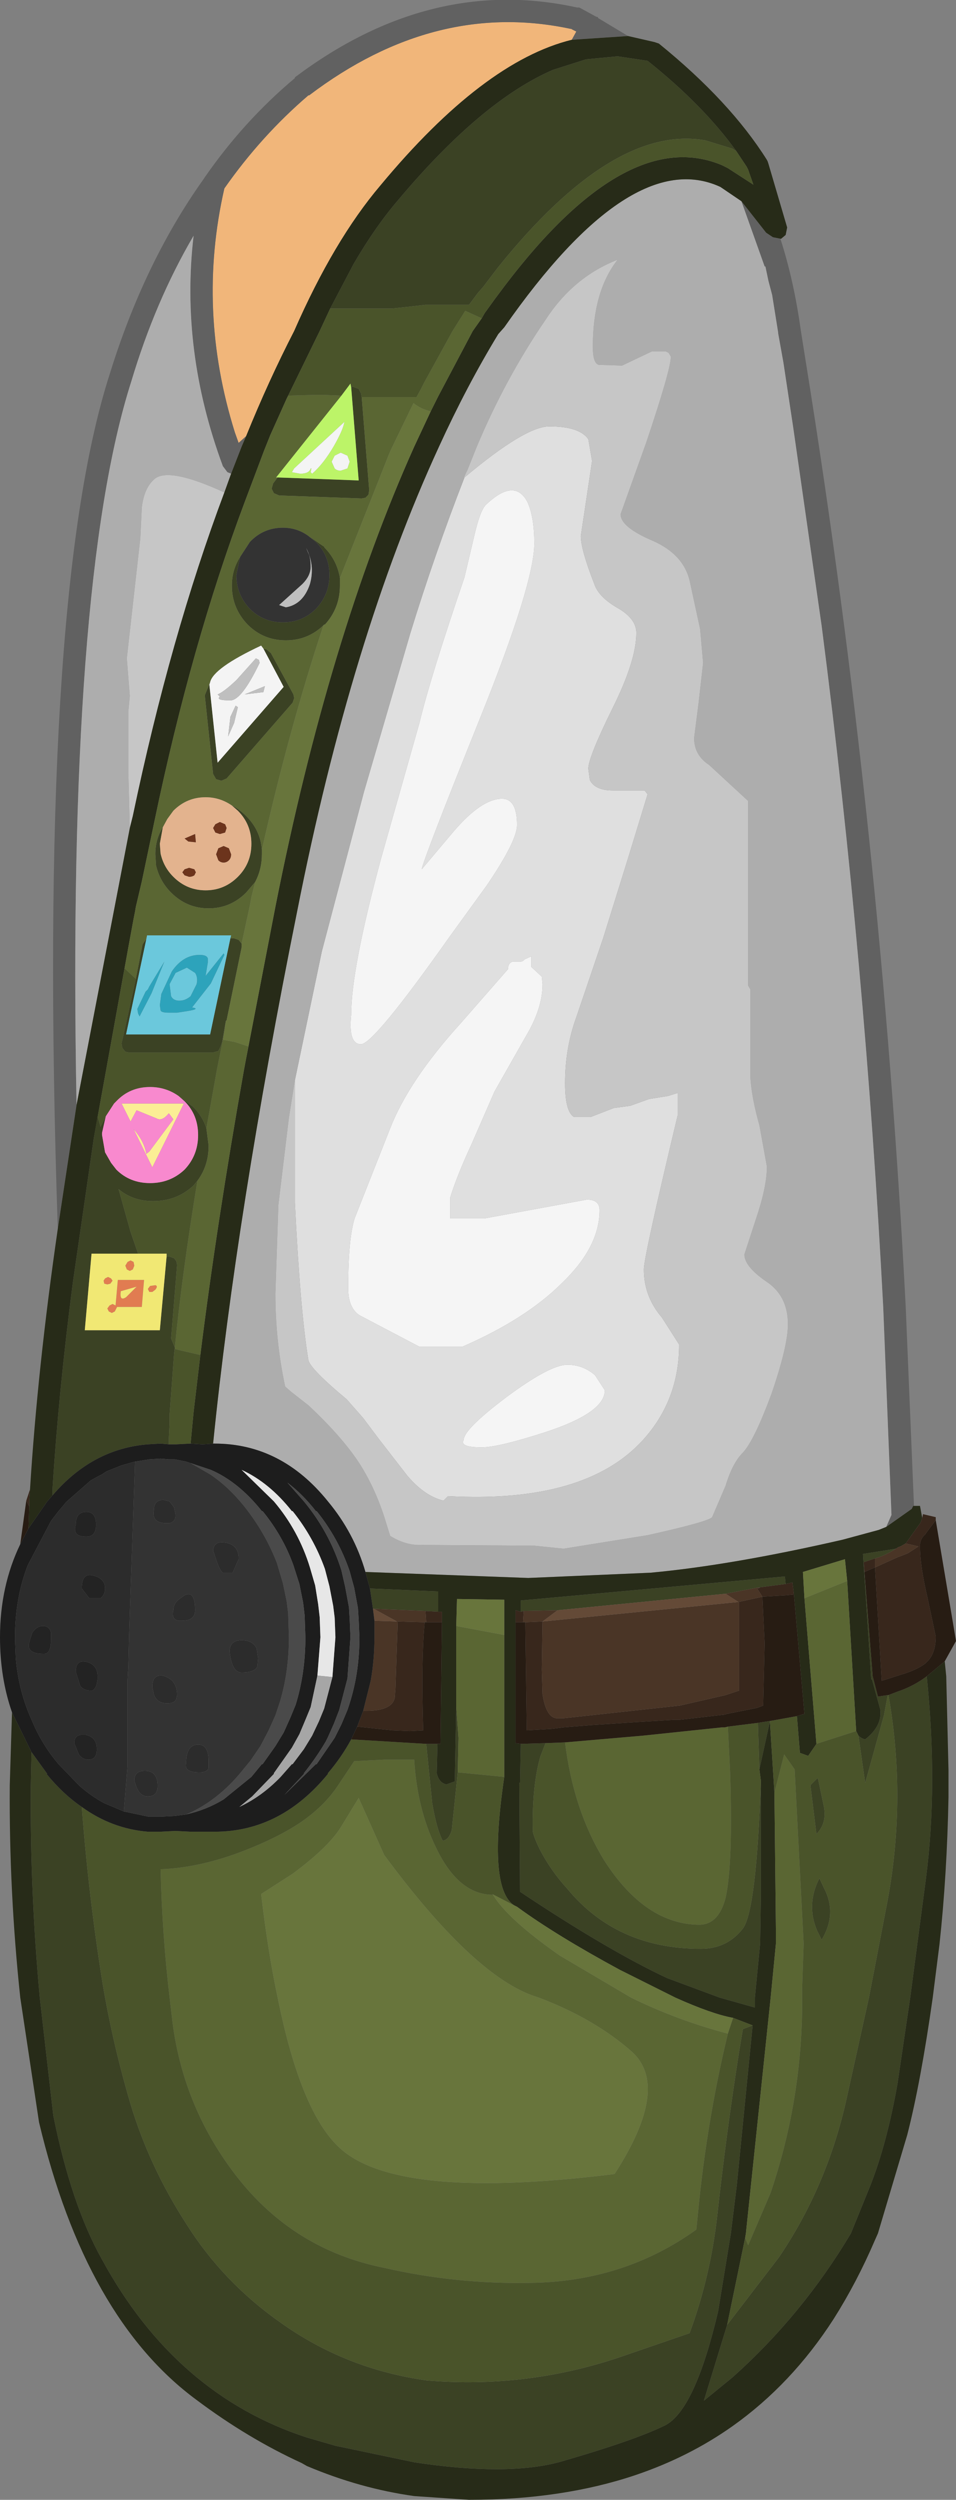 <?xml version="1.0" encoding="UTF-8" standalone="no"?>
<svg xmlns:ffdec="https://www.free-decompiler.com/flash" xmlns:xlink="http://www.w3.org/1999/xlink" ffdec:objectType="shape" height="166.5px" width="63.7px" xmlns="http://www.w3.org/2000/svg">
  <rect width="100%" height="100%" fill="#808080" stroke="none"/>
  <g transform="matrix(1.0, 0.0, 0.0, 1.0, 26.35, 121.7)">
    <path d="M4.6 -89.9 Q8.65 -93.3 10.25 -93.3 12.25 -93.3 12.85 -92.45 L13.1 -91.0 12.35 -86.0 Q12.35 -85.1 13.25 -82.8 13.55 -81.9 14.9 -81.15 16.05 -80.45 16.05 -79.55 16.05 -77.7 14.45 -74.5 12.85 -71.25 12.85 -70.5 L12.95 -69.75 Q13.3 -69.05 14.5 -69.05 L16.6 -69.05 16.8 -68.8 15.5 -64.55 13.85 -59.25 12.05 -53.95 Q11.3 -51.9 11.3 -49.55 11.3 -47.65 11.9 -47.3 L13.0 -47.3 14.55 -47.9 15.65 -48.05 16.9 -48.5 18.15 -48.7 18.8 -48.9 18.8 -47.4 Q16.55 -38.0 16.55 -37.15 16.55 -35.35 17.75 -33.95 L18.9 -32.15 Q18.9 -28.45 16.5 -25.8 12.65 -21.55 3.5 -22.05 L3.2 -21.75 Q1.95 -22.05 0.8 -23.4 L-1.1 -25.85 -2.15 -27.25 -3.25 -28.5 Q-5.65 -30.5 -5.8 -31.1 -6.35 -34.45 -6.7 -41.6 L-6.7 -49.75 -4.9 -58.35 -2.1 -68.95 1.0 -79.55 Q2.6 -84.75 4.6 -89.9 M11.45 -30.8 Q10.3 -30.8 7.4 -28.65 4.55 -26.5 4.55 -25.8 4.25 -25.3 5.75 -25.3 6.85 -25.3 9.95 -26.3 13.95 -27.6 13.95 -29.1 L13.3 -30.1 Q12.5 -30.8 11.45 -30.8 M9.05 -58.0 L8.6 -57.8 Q8.5 -57.65 8.3 -57.65 L7.8 -57.65 Q7.5 -57.55 7.5 -57.15 L4.35 -53.55 Q0.9 -49.75 -0.35 -46.55 L-2.7 -40.6 Q-3.15 -39.25 -3.15 -35.9 -3.15 -34.6 -2.4 -34.1 L1.6 -32.0 4.45 -32.0 Q8.7 -33.85 11.1 -36.25 13.6 -38.65 13.6 -41.1 13.6 -41.8 12.75 -41.8 L5.95 -40.55 3.65 -40.55 3.65 -41.95 Q4.1 -43.4 5.05 -45.45 L6.6 -49.0 8.7 -52.7 Q9.8 -54.55 9.8 -56.15 L9.75 -56.65 9.05 -57.3 9.05 -58.0 M9.25 -85.5 Q9.25 -87.25 8.8 -88.25 7.95 -89.9 6.05 -88.1 5.65 -87.75 5.25 -86.0 L4.6 -83.25 Q2.3 -76.5 1.6 -73.55 L-0.95 -64.55 Q-2.95 -57.15 -2.95 -54.1 -3.15 -52.15 -2.3 -52.15 -1.45 -52.15 3.6 -59.3 L6.1 -62.75 Q8.1 -65.7 8.1 -66.75 8.1 -68.5 7.1 -68.5 5.75 -68.5 3.9 -66.35 L1.75 -63.8 Q1.85 -64.45 5.65 -73.9 9.25 -82.85 9.25 -85.5" fill="#dfdfdf" fill-rule="evenodd" stroke="none"/>
    <path d="M11.75 -119.05 Q5.85 -117.6 -1.0 -109.35 -4.1 -105.7 -6.75 -99.65 -8.45 -96.35 -9.95 -92.65 L-10.45 -92.2 -10.7 -92.9 Q-13.25 -101.05 -11.4 -109.15 -8.95 -112.65 -5.8 -115.35 L-5.75 -115.35 Q2.7 -121.75 11.8 -119.75 L11.65 -119.8 12.05 -119.6 11.75 -119.05" fill="#f1b67a" fill-rule="evenodd" stroke="none"/>
    <path d="M15.5 -119.3 L11.75 -119.05 12.05 -119.6 11.65 -119.8 11.8 -119.75 Q2.7 -121.75 -5.75 -115.35 L-5.8 -115.35 Q-8.95 -112.65 -11.4 -109.15 -13.25 -101.05 -10.7 -92.9 L-10.45 -92.2 -9.95 -92.65 -10.25 -91.95 -10.95 -90.15 -11.2 -90.25 -11.5 -90.65 Q-14.35 -98.35 -13.45 -106.0 -16.0 -101.65 -17.6 -96.3 -21.9 -82.85 -21.25 -48.1 L-22.5 -39.85 Q-23.9 -81.65 -19.05 -96.75 -16.75 -104.2 -12.8 -109.75 L-12.7 -109.9 Q-10.1 -113.65 -6.7 -116.5 L-6.7 -116.55 Q2.35 -123.35 12.1 -121.2 L12.25 -121.2 13.35 -120.6 13.5 -120.55 13.5 -120.5 15.5 -119.3 M23.05 -108.3 L24.7 -106.2 25.15 -105.9 25.65 -105.8 Q26.55 -103.0 27.0 -99.75 L27.35 -97.55 Q32.35 -66.5 34.0 -34.65 L34.55 -21.4 34.5 -21.4 34.45 -21.3 34.4 -21.2 32.7 -20.0 33.05 -20.8 32.5 -34.65 Q31.3 -57.55 28.4 -80.0 L26.5 -93.25 25.85 -97.55 25.5 -99.5 25.5 -99.55 25.1 -102.05 24.85 -103.0 24.65 -103.95 24.6 -103.95 23.05 -108.3" fill="#616161" fill-rule="evenodd" stroke="none"/>
    <path d="M-10.95 -90.15 L-11.4 -88.9 Q-15.1 -90.6 -16.05 -89.8 -16.75 -89.2 -16.9 -87.9 L-17.0 -85.85 -17.9 -77.85 -17.7 -75.35 -17.8 -74.3 -17.8 -70.3 -17.7 -66.55 -21.25 -48.1 Q-21.9 -82.85 -17.6 -96.3 -16.0 -101.65 -13.45 -106.0 -14.35 -98.35 -11.5 -90.65 L-11.2 -90.25 -10.95 -90.15 M-12.15 -25.55 Q-10.6 -40.9 -6.55 -61.0 -2.95 -79.25 2.9 -91.95 4.75 -96.0 6.85 -99.45 L7.25 -99.9 Q15.7 -112.0 21.65 -109.25 L23.05 -108.3 24.6 -103.95 24.65 -103.95 24.85 -103.0 25.1 -102.05 25.5 -99.55 25.5 -99.5 25.85 -97.55 26.5 -93.25 28.4 -80.0 Q31.3 -57.55 32.5 -34.65 L33.05 -20.8 32.7 -20.0 32.2 -19.8 29.8 -19.15 Q22.4 -17.45 17.0 -16.95 L8.85 -16.6 -2.0 -17.0 Q-2.75 -19.6 -4.5 -21.7 -7.6 -25.55 -12.05 -25.55 L-12.15 -25.55 M-6.7 -49.75 L-7.1 -47.25 -7.8 -41.45 -8.0 -35.55 Q-8.0 -32.4 -7.35 -29.35 L-6.95 -29.0 -5.8 -28.1 Q-3.5 -25.95 -2.35 -24.15 -1.25 -22.4 -0.6 -20.2 L-0.35 -19.4 Q0.7 -18.75 1.75 -18.8 L9.25 -18.75 11.2 -18.55 16.8 -19.45 Q20.85 -20.35 21.1 -20.65 L22.0 -22.75 Q22.45 -24.25 23.15 -24.95 23.9 -25.75 25.05 -28.85 26.15 -32.05 26.15 -33.5 26.15 -35.4 24.7 -36.35 23.25 -37.35 23.25 -38.15 L24.0 -40.45 Q24.75 -42.65 24.75 -44.0 L24.25 -46.75 Q23.75 -48.5 23.65 -49.9 L23.65 -55.8 23.5 -56.05 23.5 -68.35 20.9 -70.75 Q19.9 -71.4 19.9 -72.55 L20.2 -74.9 20.5 -77.55 20.3 -79.8 19.65 -82.8 Q19.3 -84.75 17.1 -85.7 15.0 -86.6 15.0 -87.45 L16.7 -92.2 Q18.35 -97.1 18.35 -97.95 L18.2 -98.2 18.0 -98.3 17.1 -98.3 15.1 -97.35 13.55 -97.4 Q13.15 -97.5 13.15 -98.6 13.15 -102.3 14.8 -104.4 11.85 -103.25 10.0 -100.4 7.3 -96.45 5.4 -91.9 L4.8 -90.4 4.7 -90.2 4.55 -89.85 4.6 -89.9 Q2.6 -84.75 1.0 -79.55 L-2.1 -68.95 -4.9 -58.35 -6.7 -49.75" fill="#adadad" fill-rule="evenodd" stroke="none"/>
    <path d="M-11.4 -88.9 Q-15.0 -79.3 -17.5 -67.35 L-17.7 -66.55 -17.8 -70.3 -17.8 -74.3 -17.7 -75.35 -17.9 -77.85 -17.0 -85.85 -16.9 -87.9 Q-16.75 -89.2 -16.05 -89.8 -15.1 -90.6 -11.4 -88.9 M4.6 -89.9 L4.55 -89.85 4.7 -90.2 4.8 -90.4 5.4 -91.9 Q7.3 -96.45 10.0 -100.4 11.85 -103.25 14.8 -104.4 13.15 -102.3 13.15 -98.6 13.15 -97.5 13.55 -97.4 L15.1 -97.35 17.1 -98.3 18.0 -98.3 18.2 -98.2 18.35 -97.95 Q18.35 -97.1 16.7 -92.2 L15.0 -87.45 Q15.0 -86.6 17.1 -85.7 19.3 -84.75 19.65 -82.8 L20.3 -79.8 20.5 -77.55 20.2 -74.9 19.9 -72.55 Q19.9 -71.4 20.9 -70.75 L23.5 -68.35 23.5 -56.05 23.65 -55.8 23.65 -49.9 Q23.75 -48.5 24.25 -46.75 L24.75 -44.0 Q24.75 -42.65 24.0 -40.45 L23.25 -38.15 Q23.25 -37.35 24.7 -36.35 26.15 -35.4 26.15 -33.5 26.15 -32.05 25.05 -28.85 23.9 -25.75 23.15 -24.95 22.45 -24.25 22.0 -22.75 L21.1 -20.65 Q20.85 -20.35 16.8 -19.45 L11.2 -18.55 9.25 -18.75 1.75 -18.8 Q0.7 -18.75 -0.35 -19.4 L-0.6 -20.2 Q-1.25 -22.4 -2.35 -24.15 -3.5 -25.95 -5.8 -28.1 L-6.95 -29.0 -7.35 -29.35 Q-8.0 -32.4 -8.0 -35.55 L-7.8 -41.45 -7.1 -47.25 -6.7 -49.75 -6.7 -41.6 Q-6.35 -34.45 -5.8 -31.1 -5.65 -30.5 -3.25 -28.5 L-2.15 -27.25 -1.1 -25.85 0.8 -23.4 Q1.95 -22.05 3.2 -21.75 L3.5 -22.05 Q12.65 -21.55 16.5 -25.8 18.9 -28.45 18.9 -32.15 L17.75 -33.95 Q16.55 -35.35 16.55 -37.15 16.55 -38.0 18.8 -47.4 L18.8 -48.9 18.15 -48.7 16.9 -48.5 15.65 -48.05 14.55 -47.9 13.0 -47.3 11.9 -47.3 Q11.3 -47.65 11.3 -49.55 11.3 -51.9 12.05 -53.95 L13.85 -59.25 15.5 -64.55 16.8 -68.8 16.6 -69.05 14.5 -69.05 Q13.3 -69.05 12.95 -69.75 L12.85 -70.5 Q12.85 -71.25 14.45 -74.5 16.05 -77.7 16.05 -79.55 16.05 -80.45 14.9 -81.15 13.55 -81.9 13.25 -82.8 12.35 -85.1 12.35 -86.0 L13.1 -91.0 12.85 -92.45 Q12.25 -93.3 10.25 -93.3 8.65 -93.3 4.6 -89.9" fill="#c6c6c6" fill-rule="evenodd" stroke="none"/>
    <path d="M9.25 -85.5 Q9.25 -82.85 5.65 -73.9 1.85 -64.45 1.75 -63.8 L3.9 -66.35 Q5.75 -68.5 7.1 -68.5 8.1 -68.5 8.1 -66.75 8.1 -65.7 6.1 -62.75 L3.6 -59.3 Q-1.45 -52.15 -2.3 -52.15 -3.15 -52.15 -2.95 -54.1 -2.95 -57.15 -0.95 -64.55 L1.6 -73.55 Q2.3 -76.5 4.6 -83.25 L5.25 -86.0 Q5.65 -87.75 6.05 -88.1 7.95 -89.9 8.8 -88.25 9.25 -87.25 9.25 -85.5 M9.05 -58.0 L9.05 -57.3 9.75 -56.65 9.8 -56.15 Q9.8 -54.55 8.7 -52.7 L6.6 -49.0 5.05 -45.45 Q4.1 -43.4 3.65 -41.95 L3.65 -40.55 5.95 -40.55 12.75 -41.8 Q13.6 -41.8 13.6 -41.1 13.6 -38.65 11.1 -36.25 8.7 -33.85 4.45 -32.0 L1.6 -32.0 -2.4 -34.1 Q-3.15 -34.6 -3.15 -35.9 -3.15 -39.25 -2.7 -40.6 L-0.35 -46.55 Q0.9 -49.75 4.35 -53.55 L7.5 -57.15 Q7.5 -57.55 7.8 -57.65 L8.3 -57.65 Q8.5 -57.65 8.6 -57.8 L9.05 -58.0 M11.45 -30.8 Q12.5 -30.8 13.3 -30.1 L13.95 -29.1 Q13.95 -27.6 9.95 -26.3 6.85 -25.3 5.75 -25.3 4.25 -25.3 4.55 -25.8 4.55 -26.5 7.4 -28.65 10.3 -30.8 11.45 -30.8" fill="#f5f5f5" fill-rule="evenodd" stroke="none"/>
    <path d="M-22.85 -22.1 L-22.85 -22.55 Q-22.45 -28.95 -21.5 -36.25 L-20.1 -45.9 -19.85 -47.35 -19.65 -46.65 -19.3 -47.35 -19.55 -46.25 -19.55 -46.1 -19.35 -44.95 -18.95 -44.25 -18.6 -43.8 Q-17.7 -42.9 -16.35 -42.9 -15.0 -42.9 -14.05 -43.8 -13.15 -44.75 -13.15 -46.1 -13.15 -47.45 -14.05 -48.35 L-14.45 -48.7 -13.5 -48.0 Q-12.85 -47.35 -12.6 -46.55 L-12.45 -45.4 Q-12.45 -44.05 -13.2 -43.05 L-13.45 -42.75 -13.5 -42.7 Q-14.6 -41.7 -16.15 -41.7 -17.5 -41.7 -18.45 -42.5 L-17.65 -39.65 -17.15 -38.2 -20.25 -38.2 -20.7 -33.1 -15.7 -33.1 -15.25 -38.0 -15.05 -38.0 -14.75 -37.9 -14.6 -37.7 -14.55 -37.45 -14.95 -32.55 -14.7 -31.95 -14.7 -31.9 -14.75 -31.55 -15.05 -27.5 -15.05 -26.9 -15.1 -25.9 -15.1 -25.8 -15.1 -25.6 -15.1 -25.5 -15.65 -25.55 -16.5 -25.5 Q-20.2 -25.2 -22.85 -22.1 M-4.35 -101.15 L-2.8 -104.1 Q-1.35 -106.6 0.2 -108.4 5.75 -115.0 10.5 -117.05 L12.7 -117.75 14.8 -117.95 16.8 -117.65 Q20.5 -114.7 22.7 -111.65 L22.6 -111.7 22.45 -111.8 20.65 -112.35 Q14.5 -113.45 6.8 -103.85 L5.85 -102.6 5.5 -102.2 4.9 -101.4 2.0 -101.4 0.7 -101.25 -0.25 -101.15 -4.35 -101.15 M2.0 -14.4 L-1.45 -14.55 -1.5 -14.55 -1.7 -15.9 2.85 -15.7 2.85 -14.35 2.0 -14.4 M23.8 13.2 L22.75 23.8 22.35 27.05 21.5 32.25 Q19.95 38.85 17.95 39.85 15.9 40.85 11.05 42.25 7.5 43.25 1.25 42.3 L-4.0 41.2 -5.9 40.65 Q-14.65 37.8 -19.55 28.8 -21.6 25.15 -22.8 19.2 L-23.7 11.35 Q-24.35 4.35 -24.3 -2.7 L-24.25 -5.0 -23.2 -3.55 -23.25 -3.55 Q-22.15 -2.2 -20.9 -1.35 -20.45 4.6 -19.5 10.5 L-19.35 11.35 Q-18.7 14.9 -17.65 18.45 -16.4 22.6 -13.95 26.4 -11.5 30.3 -7.65 33.0 -3.3 36.1 2.1 36.85 8.6 37.4 14.8 35.35 L19.6 33.7 Q21.0 29.9 21.45 25.8 22.05 20.35 22.9 14.95 L23.15 13.45 23.8 13.2 M2.8 -5.55 L2.75 -3.6 Q2.9 -2.95 3.4 -2.85 L3.95 -3.05 4.05 -8.0 4.2 -5.95 4.15 -3.65 3.75 0.2 Q3.55 0.85 3.15 0.9 2.75 0.15 2.45 -1.6 L2.05 -5.55 2.8 -5.55 M8.55 -14.4 L8.35 -14.35 8.35 -15.1 25.95 -16.7 26.0 -16.2 24.1 -15.95 22.0 -15.55 10.8 -14.45 8.55 -14.4 M8.35 -5.55 L10.0 -5.6 9.65 -4.7 Q9.1 -2.75 9.15 0.15 9.1 0.4 9.6 1.45 10.35 2.9 11.45 4.1 14.75 8.1 20.35 8.1 22.1 8.1 23.15 6.75 24.05 5.55 24.35 -3.1 L24.35 4.5 24.3 7.75 23.95 11.35 23.95 11.45 23.95 12.0 23.9 12.0 21.6 11.35 18.1 10.05 Q14.15 8.2 8.3 4.3 L8.25 -2.95 8.3 -2.95 8.35 -5.55 M21.75 -6.65 L21.95 -6.65 21.75 -6.65 M24.15 -6.95 L25.1 -7.1 24.95 -7.05 24.25 -3.85 24.15 -6.95 M33.35 -18.55 Q32.55 -18.05 31.95 -17.9 L31.2 -17.65 31.25 -17.0 31.8 -10.05 32.15 -8.7 32.8 -8.8 32.55 -7.45 31.3 -2.95 30.85 -6.1 Q31.05 -5.9 31.3 -5.85 32.45 -6.75 32.3 -7.85 L31.75 -9.85 31.7 -9.85 31.15 -18.2 33.35 -18.55 M32.85 -8.8 L33.5 -9.05 33.65 -9.1 Q34.6 -9.45 35.4 -10.05 36.15 -2.8 35.35 3.4 L34.3 11.35 33.45 17.1 Q32.75 21.05 31.65 23.85 L30.35 27.05 Q27.1 32.5 22.45 36.65 L20.55 38.2 22.1 33.15 25.55 28.65 Q28.7 24.0 30.0 18.35 L31.55 11.35 32.8 4.85 Q34.05 -1.95 32.85 -8.8 M27.65 -2.8 L28.1 -3.25 28.15 -3.25 28.55 -1.35 Q28.75 -0.25 28.05 0.45 L27.65 -2.8 M28.25 3.4 L28.55 4.05 Q29.45 5.75 28.4 7.5 L28.1 6.9 Q27.35 5.15 28.25 3.4 M-2.95 -95.9 L-2.85 -95.95 -2.45 -95.8 -2.3 -95.5 -2.25 -95.25 -1.75 -89.05 -1.8 -88.75 -2.0 -88.55 -2.25 -88.5 -7.75 -88.7 -8.1 -88.85 -8.25 -89.15 -8.15 -89.5 -7.85 -89.9 -2.45 -89.7 -2.95 -95.9 M-4.8 -80.05 Q-5.85 -79.05 -7.3 -79.05 -8.8 -79.05 -9.85 -80.1 -10.9 -81.2 -10.9 -82.7 -10.9 -83.75 -10.35 -84.6 L-10.6 -83.4 Q-10.6 -82.1 -9.7 -81.15 -8.8 -80.25 -7.5 -80.25 -6.2 -80.25 -5.3 -81.15 -4.4 -82.1 -4.4 -83.4 -4.4 -84.7 -5.3 -85.6 L-5.8 -86.0 -4.7 -85.25 -4.75 -85.25 Q-3.9 -84.4 -3.7 -83.2 L-3.7 -82.7 Q-3.7 -81.2 -4.7 -80.1 L-4.75 -80.1 -4.8 -80.05 M-12.35 -76.25 L-12.4 -76.1 -11.85 -70.9 -7.45 -75.95 -8.8 -78.5 -8.6 -78.45 -8.3 -78.2 -6.8 -75.45 -6.75 -75.2 -6.85 -74.9 -11.25 -69.85 -11.6 -69.7 -11.95 -69.8 -12.15 -70.15 -12.7 -75.35 -12.7 -75.4 -12.35 -76.25 M-8.9 -65.1 L-8.9 -64.8 Q-8.9 -63.8 -9.35 -62.95 L-9.95 -62.25 Q-11.0 -61.2 -12.45 -61.2 -13.9 -61.2 -14.95 -62.25 -15.7 -63.0 -15.95 -64.05 L-16.0 -64.8 Q-16.0 -65.8 -15.5 -66.6 L-15.7 -65.5 -15.65 -64.85 Q-15.45 -63.95 -14.8 -63.3 -13.9 -62.4 -12.65 -62.4 -11.4 -62.4 -10.5 -63.3 -9.6 -64.2 -9.6 -65.5 -9.6 -66.8 -10.5 -67.7 L-10.9 -68.05 Q-10.4 -67.8 -9.95 -67.35 -9.0 -66.4 -8.9 -65.1 M-10.25 -58.85 L-10.25 -58.6 -11.25 -53.75 -11.3 -53.7 -11.4 -53.15 -11.55 -52.3 -11.65 -52.0 -11.8 -51.7 -12.15 -51.6 -17.75 -51.6 -18.0 -51.65 -18.2 -51.9 -18.25 -52.2 -17.3 -56.5 -16.85 -58.8 -16.65 -59.1 -16.6 -59.15 -17.95 -52.8 -12.35 -52.8 -11.0 -59.2 -10.75 -59.2 -10.45 -59.1 -10.25 -58.85" fill="#3b4224" fill-rule="evenodd" stroke="none"/>
    <path d="M15.5 -119.3 L17.25 -118.9 17.55 -118.8 Q22.3 -114.95 24.75 -111.05 L24.8 -110.95 24.85 -110.8 26.1 -106.55 26.0 -106.05 25.7 -105.8 25.65 -105.8 25.15 -105.9 24.7 -106.2 23.05 -108.3 21.65 -109.25 Q15.7 -112.0 7.25 -99.9 L6.85 -99.45 Q4.75 -96.0 2.9 -91.95 -2.95 -79.25 -6.55 -61.0 -10.6 -40.9 -12.15 -25.55 L-12.8 -25.5 -12.9 -25.5 -13.65 -25.55 -13.45 -27.65 -13.0 -31.45 Q-11.9 -40.25 -10.1 -50.4 L-9.95 -51.2 -8.0 -61.3 Q-4.45 -79.25 1.25 -91.95 L2.35 -94.3 2.85 -95.3 5.15 -99.65 5.75 -100.5 5.95 -100.85 6.6 -101.75 6.75 -101.95 Q15.2 -113.45 21.75 -110.7 L22.15 -110.5 22.2 -110.5 22.15 -110.5 23.85 -109.4 23.5 -110.4 23.4 -110.6 22.7 -111.65 Q20.5 -114.7 16.8 -117.65 L14.8 -117.95 12.7 -117.75 10.5 -117.05 Q5.75 -115.0 0.2 -108.4 -1.35 -106.6 -2.8 -104.1 L-4.35 -101.15 -5.05 -99.65 -7.15 -95.35 -7.25 -95.15 -8.35 -92.7 -8.65 -91.95 -8.75 -91.7 -10.05 -88.25 Q-13.6 -78.8 -16.05 -67.05 L-16.9 -63.0 -17.3 -61.3 -17.35 -61.0 -17.45 -60.5 -17.8 -58.6 -20.1 -45.9 -21.5 -36.25 Q-22.45 -28.95 -22.85 -22.55 L-22.85 -22.1 -23.2 -21.7 -24.45 -19.9 -24.4 -21.35 -24.4 -21.8 -24.35 -22.5 Q-23.85 -30.55 -22.5 -39.85 L-21.25 -48.1 -17.7 -66.55 -17.5 -67.35 Q-15.0 -79.3 -11.4 -88.9 L-10.95 -90.15 -10.25 -91.95 -9.95 -92.65 Q-8.45 -96.35 -6.75 -99.65 -4.1 -105.7 -1.0 -109.35 5.85 -117.6 11.75 -119.05 L15.5 -119.3 M34.55 -21.4 L34.95 -21.4 35.1 -20.6 35.0 -20.3 34.0 -18.9 33.65 -18.7 33.5 -18.65 33.35 -18.55 31.15 -18.2 31.7 -9.85 31.75 -9.85 32.3 -7.85 Q32.45 -6.75 31.3 -5.85 31.05 -5.9 30.85 -6.1 L30.7 -6.4 30.1 -16.4 29.95 -17.85 27.15 -17.0 27.25 -15.25 28.05 -5.55 27.5 -4.75 26.95 -4.95 26.75 -7.4 27.25 -7.55 26.55 -15.5 26.45 -16.3 26.0 -16.2 25.95 -16.7 8.35 -15.1 8.35 -14.35 8.0 -14.45 8.0 -13.65 8.0 -5.6 8.35 -5.55 8.3 -2.95 8.25 -2.95 8.3 4.3 Q14.15 8.2 18.1 10.05 L21.6 11.35 23.9 12.0 23.95 12.0 23.95 11.45 23.95 11.35 24.3 7.75 24.35 4.5 24.35 -3.1 24.25 -3.85 24.95 -7.05 25.25 -2.3 25.35 6.85 25.35 7.75 25.0 11.35 23.35 27.05 23.3 27.35 22.1 33.15 20.55 38.2 22.45 36.65 Q27.1 32.5 30.35 27.05 L31.65 23.85 Q32.75 21.05 33.45 17.1 L34.3 11.35 35.35 3.4 Q36.15 -2.8 35.4 -10.05 L36.6 -11.05 36.7 -10.05 36.85 -3.8 36.85 -3.5 36.85 -3.25 36.85 -2.0 Q36.75 3.2 36.25 7.8 L35.8 11.35 Q35.0 17.0 34.1 20.5 L32.15 27.05 31.95 27.5 Q30.75 30.3 29.2 32.75 26.4 37.1 22.45 39.9 19.55 41.95 16.0 43.15 11.1 44.8 4.9 44.8 L1.25 44.55 Q-2.35 44.05 -5.9 42.55 L-6.25 42.35 Q-9.85 40.7 -13.25 38.15 -20.65 32.7 -23.75 19.65 L-25.0 11.35 Q-25.75 4.3 -25.7 -2.8 L-25.55 -7.65 -24.25 -5.0 -24.3 -2.7 Q-24.35 4.35 -23.7 11.35 L-22.8 19.2 Q-21.6 25.15 -19.55 28.8 -14.65 37.8 -5.9 40.65 L-4.0 41.2 1.25 42.3 Q7.5 43.25 11.05 42.25 15.9 40.85 17.95 39.85 19.95 38.85 21.5 32.25 L22.35 27.05 22.75 23.8 23.8 13.2 22.5 12.7 Q21.1 12.45 18.65 11.35 L14.95 9.5 Q10.7 7.2 8.1 5.3 L7.9 5.2 Q6.15 4.05 7.25 -3.35 L7.25 -12.8 7.25 -15.15 4.1 -15.2 4.05 -13.4 4.05 -8.0 3.95 -3.05 3.4 -2.85 Q2.9 -2.95 2.75 -3.6 L2.8 -5.55 3.0 -5.55 3.1 -13.65 3.1 -14.35 2.85 -14.35 2.85 -15.7 -1.7 -15.9 -2.0 -17.0 8.85 -16.6 17.0 -16.95 Q22.4 -17.45 29.8 -19.15 L32.2 -19.8 32.7 -20.0 34.4 -21.2 34.45 -21.3 34.5 -21.4 34.55 -21.4" fill="#272b18" fill-rule="evenodd" stroke="none"/>
    <path d="M-17.8 -58.6 L-17.45 -60.5 -17.35 -61.0 -17.3 -61.3 -16.9 -63.0 -16.05 -67.05 Q-13.6 -78.8 -10.05 -88.25 L-8.75 -91.7 -8.65 -91.95 -8.35 -92.7 -7.25 -95.15 -7.15 -95.35 -5.35 -95.4 -4.8 -95.4 -3.6 -95.35 -7.95 -89.9 -7.85 -89.9 -8.15 -89.5 -8.25 -89.15 -8.1 -88.85 -7.75 -88.7 -2.25 -88.5 -2.0 -88.55 -1.8 -88.75 -1.75 -89.05 -2.25 -95.25 1.4 -95.25 1.7 -95.8 1.9 -96.2 3.8 -99.65 4.65 -101.0 5.75 -100.5 5.15 -99.65 2.85 -95.3 2.35 -94.3 Q1.7 -94.45 1.2 -94.85 L-0.3 -91.75 -0.45 -91.4 -3.7 -83.2 Q-3.9 -84.4 -4.75 -85.25 L-4.7 -85.25 -5.8 -86.0 Q-6.55 -86.55 -7.5 -86.55 -8.8 -86.55 -9.7 -85.6 L-10.35 -84.6 Q-10.9 -83.75 -10.9 -82.7 -10.9 -81.2 -9.85 -80.1 -8.8 -79.05 -7.3 -79.05 -5.85 -79.05 -4.8 -80.05 -7.1 -73.1 -8.9 -65.1 -9.0 -66.4 -9.95 -67.35 -10.4 -67.8 -10.9 -68.05 -11.7 -68.6 -12.65 -68.6 -13.9 -68.6 -14.8 -67.7 L-15.2 -67.15 -15.5 -66.6 Q-16.0 -65.8 -16.0 -64.8 L-15.95 -64.05 Q-15.7 -63.0 -14.95 -62.25 -13.9 -61.2 -12.45 -61.2 -11.0 -61.2 -9.95 -62.25 L-9.35 -62.95 -9.6 -61.95 -9.7 -61.4 -10.25 -58.85 -10.45 -59.1 -10.75 -59.2 -11.0 -59.2 -10.95 -59.4 -16.55 -59.4 -16.6 -59.15 -16.65 -59.1 -16.85 -58.8 -17.3 -56.5 -18.05 -57.2 -17.8 -58.6 M-9.95 -51.2 L-10.1 -50.4 Q-11.9 -40.25 -13.0 -31.45 L-14.3 -31.75 -14.7 -31.85 -14.75 -31.55 -14.7 -31.9 -14.7 -31.95 Q-14.25 -36.65 -13.2 -43.05 -12.45 -44.05 -12.45 -45.4 L-12.6 -46.55 -11.9 -50.45 -11.5 -52.45 -10.7 -52.3 -9.8 -52.0 -9.95 -51.2 M7.25 -12.8 L7.25 -3.35 4.15 -3.65 4.2 -5.95 4.05 -8.0 4.05 -13.4 7.25 -12.8 M11.3 -5.65 L16.5 -6.1 21.75 -6.65 21.95 -6.65 22.15 -6.7 22.3 -3.65 Q22.5 2.45 22.0 4.7 21.55 6.45 20.3 6.5 16.65 6.5 13.9 2.2 11.85 -1.15 11.3 -5.65 M27.25 -15.25 L30.1 -16.4 30.7 -6.4 28.05 -5.55 27.25 -15.25 M25.25 -2.3 L25.9 -4.85 26.6 -3.85 27.2 7.75 27.1 10.7 27.1 11.35 27.1 12.2 Q27.0 18.45 25.0 24.35 L23.5 27.85 23.3 27.35 23.35 27.05 25.0 11.35 25.35 7.75 25.35 6.85 25.25 -2.3 M22.15 13.75 Q20.85 19.15 20.25 24.8 L20.05 26.8 Q15.25 30.25 9.05 30.35 4.05 30.45 -0.75 29.35 -6.75 28.15 -10.55 23.3 -14.1 18.75 -14.85 13.05 L-15.05 11.35 Q-15.55 7.1 -15.65 2.8 -13.0 2.7 -10.05 1.55 -7.5 0.55 -6.0 -0.55 -4.65 -1.55 -3.85 -2.75 L-2.75 -4.4 -0.75 -4.5 1.25 -4.5 Q1.45 -1.2 2.7 1.35 4.2 4.5 6.5 4.5 7.45 6.1 10.95 8.55 L15.7 11.35 Q18.75 12.85 22.15 13.75 M-3.5 21.55 Q0.5 24.85 14.6 23.1 18.35 17.3 15.75 14.95 13.25 12.75 9.55 11.35 L9.1 11.2 Q5.05 9.7 -0.75 1.85 L-2.45 -1.95 -3.55 -0.15 Q-4.35 1.25 -6.85 3.1 L-8.95 4.45 Q-8.5 8.3 -7.85 11.35 -6.25 19.3 -3.5 21.55 M-8.8 -78.5 L-8.95 -78.7 Q-12.15 -77.2 -12.35 -76.25 L-12.7 -75.4 -12.7 -75.35 -12.15 -70.15 -11.95 -69.8 -11.6 -69.7 -11.25 -69.85 -6.85 -74.9 -6.75 -75.2 -6.8 -75.45 -8.3 -78.2 -8.6 -78.45 -8.8 -78.5 M-11.3 -53.7 L-11.35 -53.35 -11.4 -53.15 -11.3 -53.7" fill="#5a6633" fill-rule="evenodd" stroke="none"/>
    <path d="M2.35 -94.3 L1.25 -91.95 Q-4.45 -79.25 -8.0 -61.3 L-9.95 -51.2 -9.8 -52.0 -10.7 -52.3 -11.5 -52.45 -11.35 -53.35 -11.3 -53.7 -11.25 -53.75 -10.25 -58.6 -10.25 -58.85 -9.7 -61.4 -9.6 -61.95 -9.35 -62.95 Q-8.9 -63.8 -8.9 -64.8 L-8.9 -65.1 Q-7.1 -73.1 -4.8 -80.05 L-4.75 -80.1 -4.7 -80.1 Q-3.7 -81.2 -3.7 -82.7 L-3.7 -83.2 -0.45 -91.4 -0.3 -91.75 1.2 -94.85 Q1.7 -94.45 2.35 -94.3 M4.05 -13.4 L4.1 -15.2 7.25 -15.15 7.25 -12.8 4.05 -13.4 M7.9 5.2 L8.1 5.3 Q10.7 7.2 14.95 9.5 L18.65 11.35 Q21.1 12.45 22.5 12.7 L22.15 13.75 Q18.75 12.85 15.7 11.35 L10.95 8.55 Q7.45 6.1 6.5 4.5 L6.45 4.45 7.9 5.2 M27.25 -15.25 L27.15 -17.0 29.95 -17.85 30.1 -16.4 27.25 -15.25 M-3.5 21.55 Q-6.25 19.3 -7.85 11.35 -8.5 8.3 -8.95 4.45 L-6.85 3.1 Q-4.35 1.25 -3.55 -0.15 L-2.45 -1.95 -0.75 1.85 Q5.05 9.7 9.1 11.2 L9.55 11.35 Q13.25 12.75 15.75 14.95 18.35 17.3 14.6 23.1 0.5 24.85 -3.5 21.55" fill="#68753c" fill-rule="evenodd" stroke="none"/>
    <path d="M-20.1 -45.9 L-17.8 -58.6 -18.05 -57.2 -17.3 -56.5 -18.25 -52.2 -18.2 -51.9 -18.0 -51.65 -17.75 -51.6 -12.15 -51.6 -11.8 -51.7 -11.65 -52.0 -11.55 -52.3 -11.4 -53.15 -11.35 -53.35 -11.5 -52.45 -11.9 -50.45 -12.6 -46.55 Q-12.85 -47.35 -13.5 -48.0 L-14.45 -48.7 Q-15.3 -49.3 -16.35 -49.3 -17.7 -49.3 -18.6 -48.35 L-18.75 -48.2 -19.3 -47.35 -19.65 -46.65 -19.85 -47.35 -20.1 -45.9 M-7.15 -95.35 L-5.05 -99.65 -4.35 -101.15 -0.25 -101.15 0.7 -101.25 2.0 -101.4 4.9 -101.4 5.5 -102.2 5.85 -102.6 6.8 -103.85 Q14.5 -113.45 20.65 -112.35 L22.45 -111.8 22.6 -111.7 22.7 -111.65 23.4 -110.6 23.5 -110.4 23.85 -109.4 22.15 -110.5 22.2 -110.5 22.15 -110.5 21.75 -110.7 Q15.2 -113.45 6.75 -101.95 L6.6 -101.75 5.95 -100.85 5.75 -100.5 4.65 -101.0 3.8 -99.65 1.9 -96.2 1.7 -95.8 1.4 -95.25 -2.25 -95.25 -2.3 -95.5 -2.45 -95.8 -2.85 -95.95 -2.95 -95.9 -3.0 -96.15 -3.6 -95.35 -4.8 -95.4 -5.35 -95.4 -7.15 -95.35 M-13.0 -31.45 L-13.45 -27.65 -13.65 -25.55 -14.6 -25.5 -14.7 -25.5 -15.1 -25.5 -15.1 -25.6 -15.1 -25.8 -15.1 -25.9 -15.05 -26.9 -15.05 -27.5 -14.75 -31.55 -14.7 -31.85 -14.3 -31.75 -13.0 -31.45 M7.25 -3.35 Q6.15 4.05 7.9 5.2 L6.45 4.45 6.5 4.5 Q4.2 4.5 2.7 1.35 1.45 -1.2 1.25 -4.5 L-0.75 -4.5 -2.75 -4.4 -3.85 -2.75 Q-4.65 -1.55 -6.0 -0.55 -7.5 0.55 -10.05 1.55 -13.0 2.7 -15.65 2.8 -15.55 7.1 -15.05 11.35 L-14.85 13.05 Q-14.1 18.75 -10.55 23.3 -6.75 28.15 -0.75 29.35 4.05 30.45 9.05 30.35 15.25 30.25 20.05 26.8 L20.25 24.8 Q20.85 19.15 22.15 13.75 L22.5 12.7 23.8 13.2 23.15 13.45 22.9 14.95 Q22.05 20.35 21.45 25.8 21.0 29.9 19.6 33.7 L14.8 35.35 Q8.6 37.4 2.1 36.85 -3.3 36.1 -7.65 33.0 -11.5 30.3 -13.95 26.4 -16.4 22.6 -17.65 18.45 -18.7 14.9 -19.35 11.35 L-19.5 10.5 Q-20.45 4.6 -20.9 -1.35 -18.9 0.1 -16.5 0.3 L-16.45 0.3 -15.65 0.3 -14.7 0.25 -14.65 0.25 -13.65 0.3 -12.9 0.3 -12.8 0.3 -12.05 0.3 Q-7.65 0.3 -4.5 -3.55 L-4.5 -3.6 Q-3.6 -4.65 -2.95 -5.85 L2.05 -5.55 2.45 -1.6 Q2.75 0.15 3.15 0.9 3.55 0.85 3.75 0.2 L4.15 -3.65 7.25 -3.35 M24.35 -3.1 Q24.05 5.55 23.15 6.75 22.1 8.1 20.35 8.1 14.75 8.1 11.45 4.1 10.35 2.9 9.6 1.45 9.1 0.4 9.15 0.15 9.1 -2.75 9.65 -4.7 L10.0 -5.6 11.3 -5.65 Q11.85 -1.15 13.9 2.2 16.65 6.5 20.3 6.5 21.55 6.45 22.0 4.7 22.5 2.45 22.3 -3.65 L22.15 -6.7 24.15 -6.95 24.25 -3.85 24.35 -3.1 M25.1 -7.1 L26.75 -7.4 26.95 -4.95 27.5 -4.75 28.05 -5.55 30.7 -6.4 30.85 -6.1 31.3 -2.95 32.55 -7.45 32.8 -8.8 32.85 -8.8 Q34.05 -1.95 32.8 4.85 L31.55 11.35 30.0 18.35 Q28.7 24.0 25.55 28.65 L22.1 33.15 23.3 27.35 23.5 27.85 25.0 24.35 Q27.0 18.45 27.1 12.2 L27.1 11.35 27.1 10.7 27.2 7.75 26.6 -3.85 25.9 -4.85 25.25 -2.3 24.95 -7.05 25.1 -7.1 M27.65 -2.8 L28.05 0.45 Q28.75 -0.25 28.55 -1.35 L28.15 -3.25 28.1 -3.25 27.65 -2.8 M28.25 3.4 Q27.35 5.15 28.1 6.9 L28.4 7.5 Q29.45 5.75 28.55 4.05 L28.25 3.4 M-15.25 -38.0 L-15.25 -38.2 -17.15 -38.2 -17.65 -39.65 -18.45 -42.5 Q-17.5 -41.7 -16.15 -41.7 -14.6 -41.7 -13.5 -42.7 L-13.45 -42.75 -13.2 -43.05 Q-14.25 -36.65 -14.7 -31.95 L-14.95 -32.55 -14.55 -37.45 -14.6 -37.7 -14.75 -37.9 -15.05 -38.0 -15.25 -38.0" fill="#4a542a" fill-rule="evenodd" stroke="none"/>
    <path d="M-24.35 -22.5 L-24.4 -21.8 -24.4 -21.35 -24.6 -21.75 -24.35 -22.5 M35.1 -20.6 L35.15 -20.85 36.0 -20.65 36.0 -20.45 35.4 -19.65 35.3 -19.5 Q34.95 -19.2 34.95 -18.75 34.95 -17.4 35.45 -15.3 L36.0 -12.7 Q36.0 -11.65 35.5 -11.1 L35.3 -10.9 Q34.7 -10.45 33.65 -10.15 L33.5 -10.1 32.4 -9.75 31.95 -17.3 31.25 -17.0 31.2 -17.65 31.95 -17.9 31.95 -17.3 33.5 -18.0 33.65 -18.05 34.15 -18.25 34.85 -18.7 34.0 -18.9 35.0 -20.3 35.1 -20.6 M-2.15 -7.75 L-1.95 -7.75 Q-0.25 -7.75 -0.05 -8.6 L0.0 -9.25 0.15 -13.7 1.95 -13.65 Q1.7 -11.15 1.85 -6.45 L0.95 -6.4 -0.15 -6.45 -0.2 -6.45 -2.55 -6.7 -2.15 -7.75 M2.05 -13.65 L2.0 -14.4 2.85 -14.35 3.1 -14.35 3.1 -13.65 2.05 -13.65 M8.35 -14.35 L8.55 -14.4 8.5 -13.65 8.0 -13.65 8.0 -14.45 8.35 -14.35 M24.1 -15.95 L26.0 -16.2 26.45 -16.3 26.55 -15.5 26.05 -15.45 24.45 -15.35 24.6 -12.25 24.5 -8.1 24.1 -7.95 22.1 -7.55 21.95 -7.5 18.9 -7.15 18.5 -7.15 16.05 -7.0 13.05 -6.8 11.2 -6.65 10.4 -6.55 8.75 -6.45 8.65 -13.65 9.8 -13.7 9.75 -10.5 9.8 -8.85 Q10.05 -7.25 10.8 -7.25 L11.15 -7.25 18.95 -8.1 22.0 -8.8 22.9 -9.1 22.9 -15.0 22.85 -15.0 24.45 -15.35 24.1 -15.9 24.3 -15.95 24.1 -15.95" fill="#38271c" fill-rule="evenodd" stroke="none"/>
    <path d="M1.95 -13.65 L0.15 -13.7 0.0 -9.25 -0.05 -8.6 Q-0.25 -7.75 -1.95 -7.75 L-2.15 -7.75 -1.65 -9.75 Q-1.4 -11.15 -1.4 -12.65 L-1.4 -13.75 0.1 -13.7 -1.45 -14.55 2.0 -14.4 2.05 -13.65 1.95 -13.65 M8.5 -13.65 L8.55 -14.4 10.8 -14.45 9.8 -13.7 8.65 -13.65 8.5 -13.65 M22.0 -15.55 L24.1 -15.95 24.3 -15.95 24.1 -15.9 24.45 -15.35 22.85 -15.0 22.9 -15.0 22.9 -9.1 22.0 -8.8 18.95 -8.1 11.15 -7.25 10.8 -7.25 Q10.05 -7.25 9.8 -8.85 L9.75 -10.5 9.8 -13.7 22.85 -15.0 22.0 -15.55 M33.35 -18.55 L33.5 -18.65 33.65 -18.7 34.0 -18.9 34.85 -18.7 34.15 -18.25 33.65 -18.05 33.5 -18.0 31.95 -17.3 31.95 -17.9 Q32.55 -18.05 33.35 -18.55" fill="#4a3526" fill-rule="evenodd" stroke="none"/>
    <path d="M-24.4 -21.35 L-24.45 -19.9 -25.0 -18.85 -24.6 -21.75 -24.4 -21.35 M36.0 -20.45 L37.35 -12.4 36.6 -11.05 35.4 -10.05 Q34.6 -9.45 33.65 -9.1 L33.5 -9.05 32.85 -8.8 32.8 -8.8 32.15 -8.7 31.8 -10.05 31.25 -17.0 31.95 -17.3 32.4 -9.75 33.5 -10.1 33.65 -10.15 Q34.7 -10.45 35.3 -10.9 L35.5 -11.1 Q36.0 -11.65 36.0 -12.7 L35.45 -15.3 Q34.95 -17.4 34.95 -18.75 34.95 -19.2 35.3 -19.5 L35.4 -19.65 36.0 -20.45 M-2.55 -6.7 L-0.2 -6.45 -0.15 -6.45 0.95 -6.4 1.85 -6.45 Q1.7 -11.15 1.95 -13.65 L2.05 -13.65 3.1 -13.65 3.0 -5.55 2.8 -5.55 2.05 -5.55 -2.95 -5.85 -2.55 -6.7 M8.0 -13.65 L8.5 -13.65 8.65 -13.65 8.75 -6.45 10.4 -6.55 11.2 -6.65 13.05 -6.8 16.05 -7.0 18.5 -7.15 18.9 -7.15 21.95 -7.5 22.1 -7.55 24.1 -7.95 24.5 -8.1 24.6 -12.25 24.45 -15.35 26.05 -15.45 26.55 -15.5 27.25 -7.55 26.75 -7.4 25.1 -7.1 24.15 -6.95 22.15 -6.7 21.95 -6.65 21.75 -6.65 16.5 -6.1 11.3 -5.65 10.0 -5.6 8.35 -5.55 8.0 -5.6 8.0 -13.65" fill="#271c13" fill-rule="evenodd" stroke="none"/>
    <path d="M-1.45 -14.55 L0.1 -13.7 -1.4 -13.75 -1.5 -14.55 -1.45 -14.55 M10.8 -14.45 L22.0 -15.55 22.85 -15.0 9.8 -13.7 10.8 -14.45" fill="#644a37" fill-rule="evenodd" stroke="none"/>
    <path d="M-24.45 -19.9 L-23.2 -21.7 -22.85 -22.1 Q-20.2 -25.2 -16.5 -25.5 L-15.65 -25.55 -15.1 -25.5 -14.7 -25.5 -14.6 -25.5 -13.65 -25.55 -12.9 -25.5 -12.8 -25.5 -12.15 -25.55 -12.05 -25.55 Q-7.6 -25.55 -4.5 -21.7 -2.75 -19.6 -2.0 -17.0 L-1.7 -15.9 -1.5 -14.55 -1.4 -13.75 -1.4 -12.65 Q-1.4 -11.15 -1.65 -9.75 L-2.15 -7.75 -2.55 -6.7 -2.95 -5.85 Q-3.6 -4.65 -4.5 -3.6 L-4.5 -3.55 Q-7.65 0.3 -12.05 0.3 L-12.8 0.3 -12.9 0.3 -13.65 0.3 -14.65 0.25 -14.7 0.25 -15.65 0.3 -16.45 0.3 -16.5 0.3 Q-18.9 0.1 -20.9 -1.35 -22.15 -2.2 -23.25 -3.55 L-23.2 -3.55 -24.25 -5.0 -25.55 -7.65 Q-26.35 -9.95 -26.35 -12.65 -26.35 -16.05 -25.0 -18.85 L-24.45 -19.9 M-17.35 -24.35 L-18.25 -24.1 -19.0 -23.8 -19.25 -23.7 -19.55 -23.5 -19.75 -23.4 -20.3 -23.1 -21.95 -21.65 -22.15 -21.4 -22.45 -21.05 -22.95 -20.4 -24.5 -17.45 Q-25.35 -15.25 -25.35 -12.65 L-25.35 -12.5 -25.3 -11.25 Q-25.1 -9.0 -24.2 -7.05 -23.55 -5.5 -22.45 -4.2 L-21.05 -2.75 Q-20.25 -2.05 -19.4 -1.6 L-18.1 -1.05 -16.45 -0.7 -16.4 -0.7 -15.65 -0.7 -14.7 -0.75 -13.95 -0.85 Q-12.6 -1.15 -11.45 -1.85 L-9.6 -3.35 -8.9 -4.2 -8.85 -4.2 -8.0 -5.4 -7.45 -6.3 -7.0 -7.3 -6.65 -8.15 Q-6.0 -10.25 -6.0 -12.65 L-6.05 -14.1 -6.15 -14.95 -6.4 -16.2 -6.8 -17.45 Q-7.5 -19.4 -8.85 -21.05 L-8.9 -21.05 Q-10.45 -23.0 -12.3 -23.8 L-13.65 -24.25 -13.8 -24.3 -13.95 -24.35 -14.7 -24.5 -15.1 -24.5 -15.65 -24.55 -16.4 -24.5 -17.35 -24.35 M-4.2 -10.0 L-4.0 -12.65 -4.05 -13.95 -4.15 -14.75 -4.4 -16.05 -4.7 -17.2 Q-5.45 -19.3 -6.85 -21.05 L-6.9 -21.05 Q-8.4 -22.95 -10.25 -23.8 L-8.1 -21.7 Q-6.45 -19.75 -5.7 -17.3 L-5.35 -16.1 -5.15 -14.85 -5.05 -14.0 -5.0 -12.65 -5.2 -10.1 -5.65 -8.0 -6.0 -7.15 -6.4 -6.2 -6.9 -5.3 -8.1 -3.6 -8.1 -3.55 -9.55 -2.05 -10.4 -1.35 Q-8.9 -2.05 -7.65 -3.35 L-6.9 -4.2 -6.85 -4.2 -6.1 -5.2 -5.55 -6.1 -5.1 -7.05 -4.75 -7.9 -4.2 -10.0 M-5.25 -21.05 L-5.3 -21.05 Q-6.2 -22.2 -7.2 -22.95 L-6.1 -21.7 Q-4.4 -19.65 -3.6 -17.1 L-3.35 -16.0 -3.1 -14.65 -3.05 -13.85 -3.0 -12.65 -3.2 -9.9 -3.75 -7.8 -4.1 -6.9 -4.5 -6.0 -4.65 -5.7 Q-5.3 -4.6 -6.1 -3.6 L-6.1 -3.55 -7.4 -2.15 -5.3 -4.2 -5.25 -4.2 -4.05 -5.95 -3.6 -6.85 -3.2 -7.8 Q-2.85 -8.8 -2.65 -9.85 -2.4 -11.2 -2.4 -12.65 L-2.45 -13.8 -2.5 -14.6 -2.75 -15.95 -3.05 -17.05 Q-3.8 -19.25 -5.25 -21.05" fill="#1d1d1d" fill-rule="evenodd" stroke="none"/>
    <path d="M-19.95 -20.15 Q-19.95 -21.0 -20.6 -21.0 -21.3 -21.0 -21.3 -20.15 -21.55 -19.35 -20.6 -19.35 -19.95 -19.35 -19.95 -20.15 M-18.1 -1.05 L-19.4 -1.6 Q-20.25 -2.05 -21.05 -2.75 L-22.45 -4.2 Q-23.55 -5.5 -24.2 -7.05 -25.1 -9.0 -25.3 -11.25 L-25.35 -12.5 -25.35 -12.65 Q-25.35 -15.25 -24.5 -17.45 L-22.95 -20.4 -22.45 -21.05 -22.15 -21.4 -21.95 -21.65 -20.3 -23.1 -19.75 -23.4 -19.55 -23.5 -19.25 -23.7 -19.0 -23.8 -18.25 -24.1 -17.35 -24.35 -17.7 -14.25 -17.75 -12.75 -17.8 -10.7 -17.85 -9.8 -17.85 -4.1 -18.1 -1.05 M-19.9 -5.2 Q-19.9 -6.0 -20.65 -6.15 L-20.95 -6.15 Q-21.4 -6.1 -21.4 -5.6 L-21.1 -4.85 Q-20.85 -4.5 -20.45 -4.5 -19.9 -4.5 -19.9 -5.2 M-19.85 -10.05 Q-19.85 -10.8 -20.55 -11.0 -21.3 -11.2 -21.3 -10.35 L-21.0 -9.4 Q-20.75 -9.1 -20.3 -9.1 L-20.2 -9.1 Q-20.0 -9.2 -19.9 -9.55 L-19.85 -9.85 -19.85 -10.05 M-19.35 -15.9 Q-19.35 -16.55 -20.1 -16.75 -20.9 -17.0 -20.9 -15.9 L-20.4 -15.25 -19.65 -15.25 Q-19.35 -15.5 -19.35 -15.9 M-23.5 -13.4 Q-23.9 -13.4 -24.2 -12.95 L-24.3 -12.65 -24.4 -12.3 Q-24.6 -11.55 -23.45 -11.55 L-23.4 -11.55 Q-22.95 -11.55 -22.95 -12.55 L-22.95 -12.95 Q-23.05 -13.4 -23.5 -13.4 M-15.45 -21.8 L-15.05 -21.7 -14.75 -21.3 -14.65 -20.8 Q-14.65 -20.35 -15.05 -20.25 L-15.25 -20.25 Q-16.25 -20.25 -16.1 -21.1 -16.1 -21.8 -15.45 -21.8 M-10.45 -17.85 L-10.85 -16.95 -11.5 -16.95 Q-11.75 -17.1 -12.1 -18.3 L-12.15 -18.35 Q-12.15 -19.1 -11.3 -18.95 -10.5 -18.8 -10.45 -18.0 L-10.45 -17.85 M-13.35 -14.45 Q-13.35 -13.75 -14.25 -13.75 L-14.45 -13.75 Q-14.95 -13.85 -14.8 -14.45 -14.8 -14.9 -14.4 -15.2 L-14.05 -15.45 Q-13.35 -15.8 -13.35 -14.45 M-10.25 -12.45 Q-9.5 -12.45 -9.25 -11.9 L-9.15 -11.25 -9.2 -10.7 Q-9.4 -10.3 -10.25 -10.3 -10.9 -10.3 -11.05 -11.7 -11.05 -12.45 -10.25 -12.45 M-14.55 -8.8 L-14.6 -8.55 Q-14.7 -8.25 -15.2 -8.25 -15.9 -8.25 -16.1 -8.85 L-16.2 -9.35 Q-16.2 -10.15 -15.55 -10.1 L-15.35 -10.05 -15.25 -10.0 Q-14.55 -9.7 -14.55 -8.8 M-15.85 -2.75 Q-15.85 -2.05 -16.5 -2.05 -17.0 -2.05 -17.25 -2.65 L-17.4 -3.1 Q-17.4 -3.8 -16.6 -3.75 -15.85 -3.7 -15.85 -2.75 M-12.45 -4.4 L-12.45 -3.95 Q-12.55 -3.65 -13.05 -3.65 -14.1 -3.65 -13.95 -4.25 -13.95 -5.45 -13.2 -5.5 -12.45 -5.55 -12.45 -4.4" fill="#2c2c2c" fill-rule="evenodd" stroke="none"/>
    <path d="M-19.95 -20.15 Q-19.95 -19.35 -20.6 -19.35 -21.55 -19.35 -21.3 -20.15 -21.3 -21.0 -20.6 -21.0 -19.95 -21.0 -19.95 -20.15 M-23.5 -13.4 Q-23.05 -13.4 -22.95 -12.95 L-22.95 -12.55 Q-22.95 -11.55 -23.4 -11.55 L-23.45 -11.55 Q-24.6 -11.55 -24.4 -12.3 L-24.3 -12.65 -24.2 -12.95 Q-23.9 -13.4 -23.5 -13.4 M-19.35 -15.9 Q-19.35 -15.5 -19.65 -15.25 L-20.4 -15.25 -20.9 -15.9 Q-20.9 -17.0 -20.1 -16.75 -19.35 -16.55 -19.35 -15.9 M-19.85 -10.05 L-19.85 -9.85 -19.9 -9.55 Q-20.0 -9.2 -20.2 -9.1 L-20.3 -9.1 Q-20.75 -9.1 -21.0 -9.4 L-21.3 -10.35 Q-21.3 -11.2 -20.55 -11.0 -19.85 -10.8 -19.85 -10.05 M-19.9 -5.2 Q-19.9 -4.5 -20.45 -4.5 -20.85 -4.5 -21.1 -4.85 L-21.4 -5.6 Q-21.4 -6.1 -20.95 -6.15 L-20.65 -6.15 Q-19.9 -6.0 -19.9 -5.2" fill="#232323" fill-rule="evenodd" stroke="none"/>
    <path d="M-5.2 -10.1 L-5.0 -12.65 -5.05 -14.0 -5.15 -14.85 -5.35 -16.1 -5.7 -17.3 Q-6.45 -19.75 -8.1 -21.7 L-10.25 -23.8 Q-8.4 -22.95 -6.9 -21.05 L-6.85 -21.05 Q-5.45 -19.3 -4.7 -17.2 L-4.4 -16.05 -4.15 -14.75 -4.05 -13.95 -4.0 -12.65 -4.2 -10.0 -5.2 -10.1" fill="#e7e7e7" fill-rule="evenodd" stroke="none"/>
    <path d="M-13.65 -24.25 L-12.3 -23.8 Q-10.45 -23.0 -8.9 -21.05 L-8.85 -21.05 Q-7.5 -19.4 -6.8 -17.45 L-6.4 -16.2 -6.15 -14.95 -6.05 -14.1 -6.0 -12.65 Q-6.0 -10.25 -6.65 -8.15 L-7.0 -7.3 -7.45 -6.3 -8.0 -5.4 -8.85 -4.2 -8.9 -4.2 -9.6 -3.35 -11.45 -1.85 Q-12.6 -1.15 -13.95 -0.85 L-13.5 -1.05 Q-11.6 -2.0 -10.1 -3.9 L-9.65 -4.45 -9.0 -5.4 -8.45 -6.45 -8.0 -7.45 -7.7 -8.35 Q-7.1 -10.35 -7.1 -12.65 L-7.15 -14.25 -7.25 -15.05 -7.5 -16.25 -7.9 -17.6 Q-8.7 -19.65 -10.1 -21.4 -11.15 -22.7 -12.35 -23.5 L-13.65 -24.25 M-5.25 -21.05 Q-3.8 -19.25 -3.05 -17.05 L-2.75 -15.95 -2.5 -14.6 -2.45 -13.8 -2.4 -12.65 Q-2.4 -11.2 -2.65 -9.85 -2.85 -8.8 -3.2 -7.8 L-3.6 -6.85 -4.05 -5.95 -5.25 -4.2 -5.3 -4.2 -7.4 -2.15 -6.1 -3.55 -6.1 -3.6 Q-5.3 -4.6 -4.65 -5.7 L-4.5 -6.0 -4.1 -6.9 -3.75 -7.8 -3.2 -9.9 -3.0 -12.65 -3.05 -13.85 -3.1 -14.65 -3.35 -16.0 -3.6 -17.1 Q-4.4 -19.65 -6.1 -21.7 L-7.2 -22.95 Q-6.2 -22.2 -5.3 -21.05 L-5.25 -21.05" fill="#4a4a4a" fill-rule="evenodd" stroke="none"/>
    <path d="M-5.8 -86.0 L-5.3 -85.6 Q-4.4 -84.7 -4.4 -83.4 -4.4 -82.1 -5.3 -81.15 -6.2 -80.25 -7.5 -80.25 -8.8 -80.25 -9.7 -81.15 -10.6 -82.1 -10.6 -83.4 L-10.35 -84.6 -9.7 -85.6 Q-8.8 -86.55 -7.5 -86.55 -6.55 -86.55 -5.8 -86.0 M-5.8 -84.85 Q-5.65 -84.55 -5.65 -83.95 -5.65 -83.35 -6.2 -82.8 L-7.75 -81.4 -7.3 -81.25 Q-6.15 -81.45 -5.7 -82.8 -5.35 -84.05 -5.95 -85.2 L-5.8 -84.85 M-17.35 -24.35 L-16.4 -24.5 -15.65 -24.55 -15.1 -24.5 -14.7 -24.5 -13.95 -24.35 -13.8 -24.3 -13.65 -24.25 -12.35 -23.5 Q-11.15 -22.7 -10.1 -21.4 -8.7 -19.65 -7.9 -17.6 L-7.5 -16.25 -7.25 -15.05 -7.15 -14.25 -7.1 -12.65 Q-7.1 -10.35 -7.7 -8.35 L-8.0 -7.45 -8.45 -6.45 -9.0 -5.4 -9.65 -4.45 -10.1 -3.9 Q-11.6 -2.0 -13.5 -1.05 L-13.95 -0.85 -14.7 -0.75 -15.65 -0.7 -16.4 -0.7 -16.45 -0.7 -18.1 -1.05 -17.85 -4.1 -17.85 -9.8 -17.8 -10.7 -17.75 -12.75 -17.7 -14.25 -17.35 -24.35 M-12.45 -4.4 Q-12.45 -5.55 -13.2 -5.5 -13.95 -5.45 -13.95 -4.25 -14.1 -3.65 -13.05 -3.65 -12.55 -3.65 -12.45 -3.95 L-12.45 -4.4 M-15.85 -2.75 Q-15.85 -3.7 -16.6 -3.75 -17.4 -3.8 -17.4 -3.1 L-17.25 -2.65 Q-17.0 -2.05 -16.5 -2.05 -15.85 -2.05 -15.85 -2.75 M-14.55 -8.8 Q-14.55 -9.7 -15.25 -10.0 L-15.35 -10.05 -15.55 -10.1 Q-16.2 -10.15 -16.2 -9.35 L-16.1 -8.85 Q-15.9 -8.25 -15.2 -8.25 -14.7 -8.25 -14.6 -8.55 L-14.55 -8.8 M-10.25 -12.45 Q-11.05 -12.45 -11.05 -11.7 -10.9 -10.3 -10.25 -10.3 -9.4 -10.3 -9.2 -10.7 L-9.15 -11.25 -9.25 -11.9 Q-9.5 -12.45 -10.25 -12.45 M-13.35 -14.45 Q-13.35 -15.8 -14.05 -15.45 L-14.4 -15.2 Q-14.8 -14.9 -14.8 -14.45 -14.95 -13.85 -14.45 -13.75 L-14.25 -13.75 Q-13.35 -13.75 -13.35 -14.45 M-10.45 -17.85 L-10.45 -18.0 Q-10.5 -18.8 -11.3 -18.95 -12.15 -19.1 -12.15 -18.35 L-12.1 -18.3 Q-11.75 -17.1 -11.5 -16.95 L-10.85 -16.95 -10.45 -17.85 M-15.45 -21.8 Q-16.1 -21.8 -16.1 -21.1 -16.25 -20.25 -15.25 -20.25 L-15.05 -20.25 Q-14.65 -20.35 -14.65 -20.8 L-14.75 -21.3 -15.05 -21.7 -15.45 -21.8" fill="#333333" fill-rule="evenodd" stroke="none"/>
    <path d="M-4.2 -10.0 L-4.75 -7.9 -5.1 -7.05 -5.55 -6.1 -6.1 -5.2 -6.85 -4.2 -6.9 -4.2 -7.65 -3.35 Q-8.9 -2.05 -10.4 -1.35 L-9.55 -2.05 -8.1 -3.55 -8.1 -3.6 -6.9 -5.3 -6.4 -6.2 -6.0 -7.15 -5.65 -8.0 -5.2 -10.1 -4.2 -10.0" fill="#a6a6a6" fill-rule="evenodd" stroke="none"/>
    <path d="M-2.95 -95.9 L-2.45 -89.7 -7.85 -89.9 -7.95 -89.9 -3.6 -95.35 -3.0 -96.15 -2.95 -95.9 M-6.9 -90.25 L-6.35 -90.15 Q-5.75 -90.15 -5.65 -90.5 L-5.6 -90.5 -5.65 -90.25 -5.55 -90.15 Q-4.8 -90.8 -4.1 -92.0 -3.5 -93.05 -3.4 -93.6 L-6.75 -90.5 -6.9 -90.25 M-3.2 -91.35 L-3.65 -91.55 -4.05 -91.35 -4.25 -90.95 -4.05 -90.5 Q-3.9 -90.35 -3.65 -90.35 L-3.2 -90.5 -3.05 -90.95 -3.2 -91.35" fill="#bcf468" fill-rule="evenodd" stroke="none"/>
    <path d="M-3.2 -91.35 L-3.05 -90.95 -3.2 -90.5 -3.65 -90.35 Q-3.9 -90.35 -4.05 -90.5 L-4.25 -90.95 -4.05 -91.35 -3.65 -91.55 -3.2 -91.35 M-6.9 -90.25 L-6.75 -90.5 -3.4 -93.6 Q-3.5 -93.05 -4.1 -92.0 -4.8 -90.8 -5.55 -90.15 L-5.65 -90.25 -5.6 -90.5 -5.65 -90.5 Q-5.75 -90.15 -6.35 -90.15 L-6.9 -90.25 M-11.0 -75.05 Q-10.25 -75.05 -9.05 -77.55 L-9.1 -77.75 -9.3 -77.85 -10.6 -76.4 Q-11.45 -75.6 -11.85 -75.45 L-11.7 -75.3 Q-12.0 -75.05 -11.0 -75.05 M-10.65 -74.7 L-11.0 -73.95 -11.15 -72.65 -10.75 -73.55 -10.5 -74.6 -10.65 -74.7 M-8.8 -78.5 L-7.45 -75.95 -11.85 -70.9 -12.4 -76.1 -12.35 -76.25 Q-12.15 -77.2 -8.95 -78.7 L-8.8 -78.5 M-8.8 -75.6 L-8.7 -76.0 -10.05 -75.45 -8.8 -75.6" fill="#f4f4f4" fill-rule="evenodd" stroke="none"/>
    <path d="M-10.65 -74.7 L-10.5 -74.6 -10.75 -73.55 -11.15 -72.65 -11.0 -73.95 -10.65 -74.7 M-11.0 -75.05 Q-12.0 -75.05 -11.7 -75.3 L-11.85 -75.45 Q-11.45 -75.6 -10.6 -76.4 L-9.3 -77.85 -9.1 -77.75 -9.05 -77.55 Q-10.25 -75.05 -11.0 -75.05 M-5.8 -84.85 L-5.95 -85.2 Q-5.35 -84.05 -5.7 -82.8 -6.15 -81.45 -7.3 -81.25 L-7.75 -81.4 -6.2 -82.8 Q-5.65 -83.35 -5.65 -83.95 -5.65 -84.55 -5.8 -84.85 M-8.8 -75.6 L-10.05 -75.45 -8.7 -76.0 -8.8 -75.6" fill="#bfbfbf" fill-rule="evenodd" stroke="none"/>
    <path d="M-10.9 -68.05 L-10.5 -67.7 Q-9.6 -66.8 -9.6 -65.5 -9.6 -64.2 -10.5 -63.3 -11.4 -62.4 -12.65 -62.4 -13.9 -62.4 -14.8 -63.3 -15.45 -63.95 -15.65 -64.85 L-15.7 -65.5 -15.5 -66.6 -15.2 -67.15 -14.8 -67.7 Q-13.9 -68.6 -12.65 -68.6 -11.7 -68.6 -10.9 -68.05 M-12.0 -66.8 L-12.15 -66.55 -12.0 -66.25 -11.7 -66.15 -11.35 -66.25 -11.25 -66.55 -11.35 -66.8 -11.7 -66.95 -12.0 -66.8 M-11.1 -65.2 L-11.45 -65.35 -11.8 -65.2 -11.95 -64.8 -11.8 -64.4 Q-11.65 -64.25 -11.45 -64.25 -11.25 -64.25 -11.1 -64.4 -10.95 -64.55 -10.95 -64.8 L-11.1 -65.2 M-13.3 -65.6 L-13.35 -66.15 -14.05 -65.85 -13.8 -65.65 -13.3 -65.6 M-14.2 -63.6 L-14.05 -63.4 -13.75 -63.3 Q-13.55 -63.3 -13.4 -63.4 L-13.3 -63.6 -13.4 -63.8 -13.75 -63.9 -14.05 -63.8 -14.2 -63.6" fill="#e3b38e" fill-rule="evenodd" stroke="none"/>
    <path d="M-14.2 -63.6 L-14.05 -63.8 -13.75 -63.9 -13.4 -63.8 -13.3 -63.6 -13.4 -63.4 Q-13.55 -63.3 -13.75 -63.3 L-14.05 -63.4 -14.2 -63.6 M-13.3 -65.6 L-13.8 -65.65 -14.05 -65.85 -13.35 -66.15 -13.3 -65.6 M-11.1 -65.2 L-10.95 -64.8 Q-10.95 -64.55 -11.1 -64.4 -11.25 -64.25 -11.45 -64.25 -11.65 -64.25 -11.8 -64.4 L-11.95 -64.8 -11.8 -65.2 -11.45 -65.35 -11.1 -65.2 M-12.0 -66.8 L-11.7 -66.95 -11.35 -66.8 -11.25 -66.55 -11.35 -66.25 -11.7 -66.15 -12.0 -66.25 -12.15 -66.55 -12.0 -66.8" fill="#6c341c" fill-rule="evenodd" stroke="none"/>
    <path d="M-11.0 -59.2 L-12.35 -52.8 -17.95 -52.8 -16.6 -59.15 -16.55 -59.4 -10.95 -59.4 -11.0 -59.2 M-13.9 -57.25 L-13.35 -56.9 Q-13.15 -56.6 -13.25 -56.15 L-13.65 -55.35 Q-14.0 -55.05 -14.4 -55.05 -14.8 -55.05 -14.95 -55.35 L-15.05 -56.15 -14.65 -56.9 -13.9 -57.25 M-11.45 -58.2 L-12.65 -56.7 -12.5 -57.6 -12.5 -57.85 Q-12.55 -58.1 -13.05 -58.1 -14.15 -58.1 -14.9 -57.0 L-15.6 -55.5 -15.7 -54.75 -15.65 -54.4 Q-15.6 -54.25 -15.1 -54.25 L-14.55 -54.25 -13.9 -54.35 Q-12.95 -54.5 -13.55 -54.6 L-12.3 -56.2 -11.4 -58.1 -11.45 -58.2 M-16.4 -56.0 L-16.5 -55.8 -16.65 -55.65 -17.2 -54.5 -17.15 -54.2 -17.05 -54.0 -16.25 -55.55 -15.4 -57.65 -16.4 -56.0" fill="#6bc8dc" fill-rule="evenodd" stroke="none"/>
    <path d="M-11.45 -58.2 L-11.4 -58.1 -12.3 -56.2 -13.55 -54.6 Q-12.95 -54.5 -13.9 -54.35 L-14.55 -54.25 -15.1 -54.25 Q-15.6 -54.25 -15.65 -54.4 L-15.7 -54.75 -15.6 -55.5 -14.9 -57.0 Q-14.15 -58.1 -13.05 -58.1 -12.55 -58.1 -12.5 -57.85 L-12.5 -57.6 -12.65 -56.7 -11.45 -58.2 M-13.9 -57.25 L-14.65 -56.9 -15.05 -56.15 -14.95 -55.35 Q-14.8 -55.05 -14.4 -55.05 -14.0 -55.05 -13.65 -55.35 L-13.25 -56.15 Q-13.15 -56.6 -13.35 -56.9 L-13.9 -57.25 M-16.4 -56.0 L-15.4 -57.65 -16.25 -55.55 -17.05 -54.0 -17.15 -54.2 -17.2 -54.5 -16.65 -55.65 -16.5 -55.8 -16.4 -56.0" fill="#2da3bb" fill-rule="evenodd" stroke="none"/>
    <path d="M-14.8 -47.15 L-15.1 -47.55 Q-15.55 -47.0 -15.9 -47.2 L-17.25 -47.75 -17.65 -47.0 -18.25 -48.2 -14.1 -48.2 -16.2 -43.95 -17.45 -46.5 Q-16.75 -45.7 -16.6 -44.85 L-16.4 -45.0 -14.8 -47.15" fill="#fbee95" fill-rule="evenodd" stroke="none"/>
    <path d="M-14.8 -47.15 L-16.4 -45.0 -16.6 -44.85 Q-16.75 -45.7 -17.45 -46.5 L-16.2 -43.95 -14.1 -48.2 -18.25 -48.2 -17.65 -47.0 -17.25 -47.75 -15.9 -47.2 Q-15.55 -47.0 -15.1 -47.55 L-14.8 -47.15 M-14.45 -48.7 L-14.05 -48.35 Q-13.15 -47.45 -13.15 -46.1 -13.15 -44.75 -14.05 -43.8 -15.0 -42.9 -16.35 -42.9 -17.7 -42.9 -18.6 -43.8 L-18.95 -44.25 -19.35 -44.95 -19.55 -46.1 -19.55 -46.25 -19.3 -47.35 -18.75 -48.2 -18.6 -48.35 Q-17.7 -49.3 -16.35 -49.3 -15.3 -49.3 -14.45 -48.7" fill="#f889ce" fill-rule="evenodd" stroke="none"/>
    <path d="M-17.65 -37.75 L-17.45 -37.65 -17.4 -37.4 -17.5 -37.15 -17.7 -37.05 -17.9 -37.15 -18.0 -37.4 -17.85 -37.65 -17.65 -37.75 M-17.25 -36.0 L-18.3 -35.7 Q-18.4 -35.0 -17.95 -35.3 L-17.25 -36.0 M-18.85 -36.4 L-19.0 -36.2 -19.2 -36.15 -19.4 -36.2 -19.45 -36.4 -19.35 -36.55 -19.15 -36.65 -18.95 -36.55 -18.85 -36.4 M-18.85 -34.85 L-18.65 -34.75 -18.5 -36.45 -16.75 -36.45 -16.9 -34.65 -18.55 -34.65 -18.6 -34.55 -18.7 -34.35 -18.9 -34.25 -19.1 -34.35 -19.2 -34.55 -19.05 -34.75 -18.85 -34.85 M-16.4 -35.65 L-16.5 -35.85 -16.35 -36.05 -16.0 -36.1 Q-15.8 -36.05 -16.0 -35.8 L-16.2 -35.65 -16.4 -35.65" fill="#e17c51" fill-rule="evenodd" stroke="none"/>
    <path d="M-17.65 -37.75 L-17.85 -37.65 -18.0 -37.4 -17.9 -37.15 -17.7 -37.05 -17.5 -37.15 -17.4 -37.4 -17.45 -37.65 -17.65 -37.75 M-17.15 -38.2 L-15.25 -38.2 -15.25 -38.0 -15.7 -33.1 -20.7 -33.1 -20.25 -38.2 -17.15 -38.2 M-16.4 -35.65 L-16.2 -35.65 -16.0 -35.8 Q-15.8 -36.05 -16.0 -36.1 L-16.35 -36.05 -16.5 -35.85 -16.4 -35.65 M-18.85 -34.85 L-19.05 -34.75 -19.2 -34.55 -19.1 -34.35 -18.9 -34.25 -18.7 -34.35 -18.6 -34.55 -18.55 -34.65 -16.9 -34.65 -16.75 -36.45 -18.5 -36.45 -18.65 -34.75 -18.85 -34.85 M-18.85 -36.4 L-18.95 -36.55 -19.15 -36.65 -19.35 -36.55 -19.45 -36.4 -19.4 -36.2 -19.2 -36.15 -19.0 -36.2 -18.85 -36.4 M-17.25 -36.0 L-17.95 -35.3 Q-18.4 -35.0 -18.3 -35.7 L-17.25 -36.0" fill="#f1e874" fill-rule="evenodd" stroke="none"/>
  </g>
</svg>
